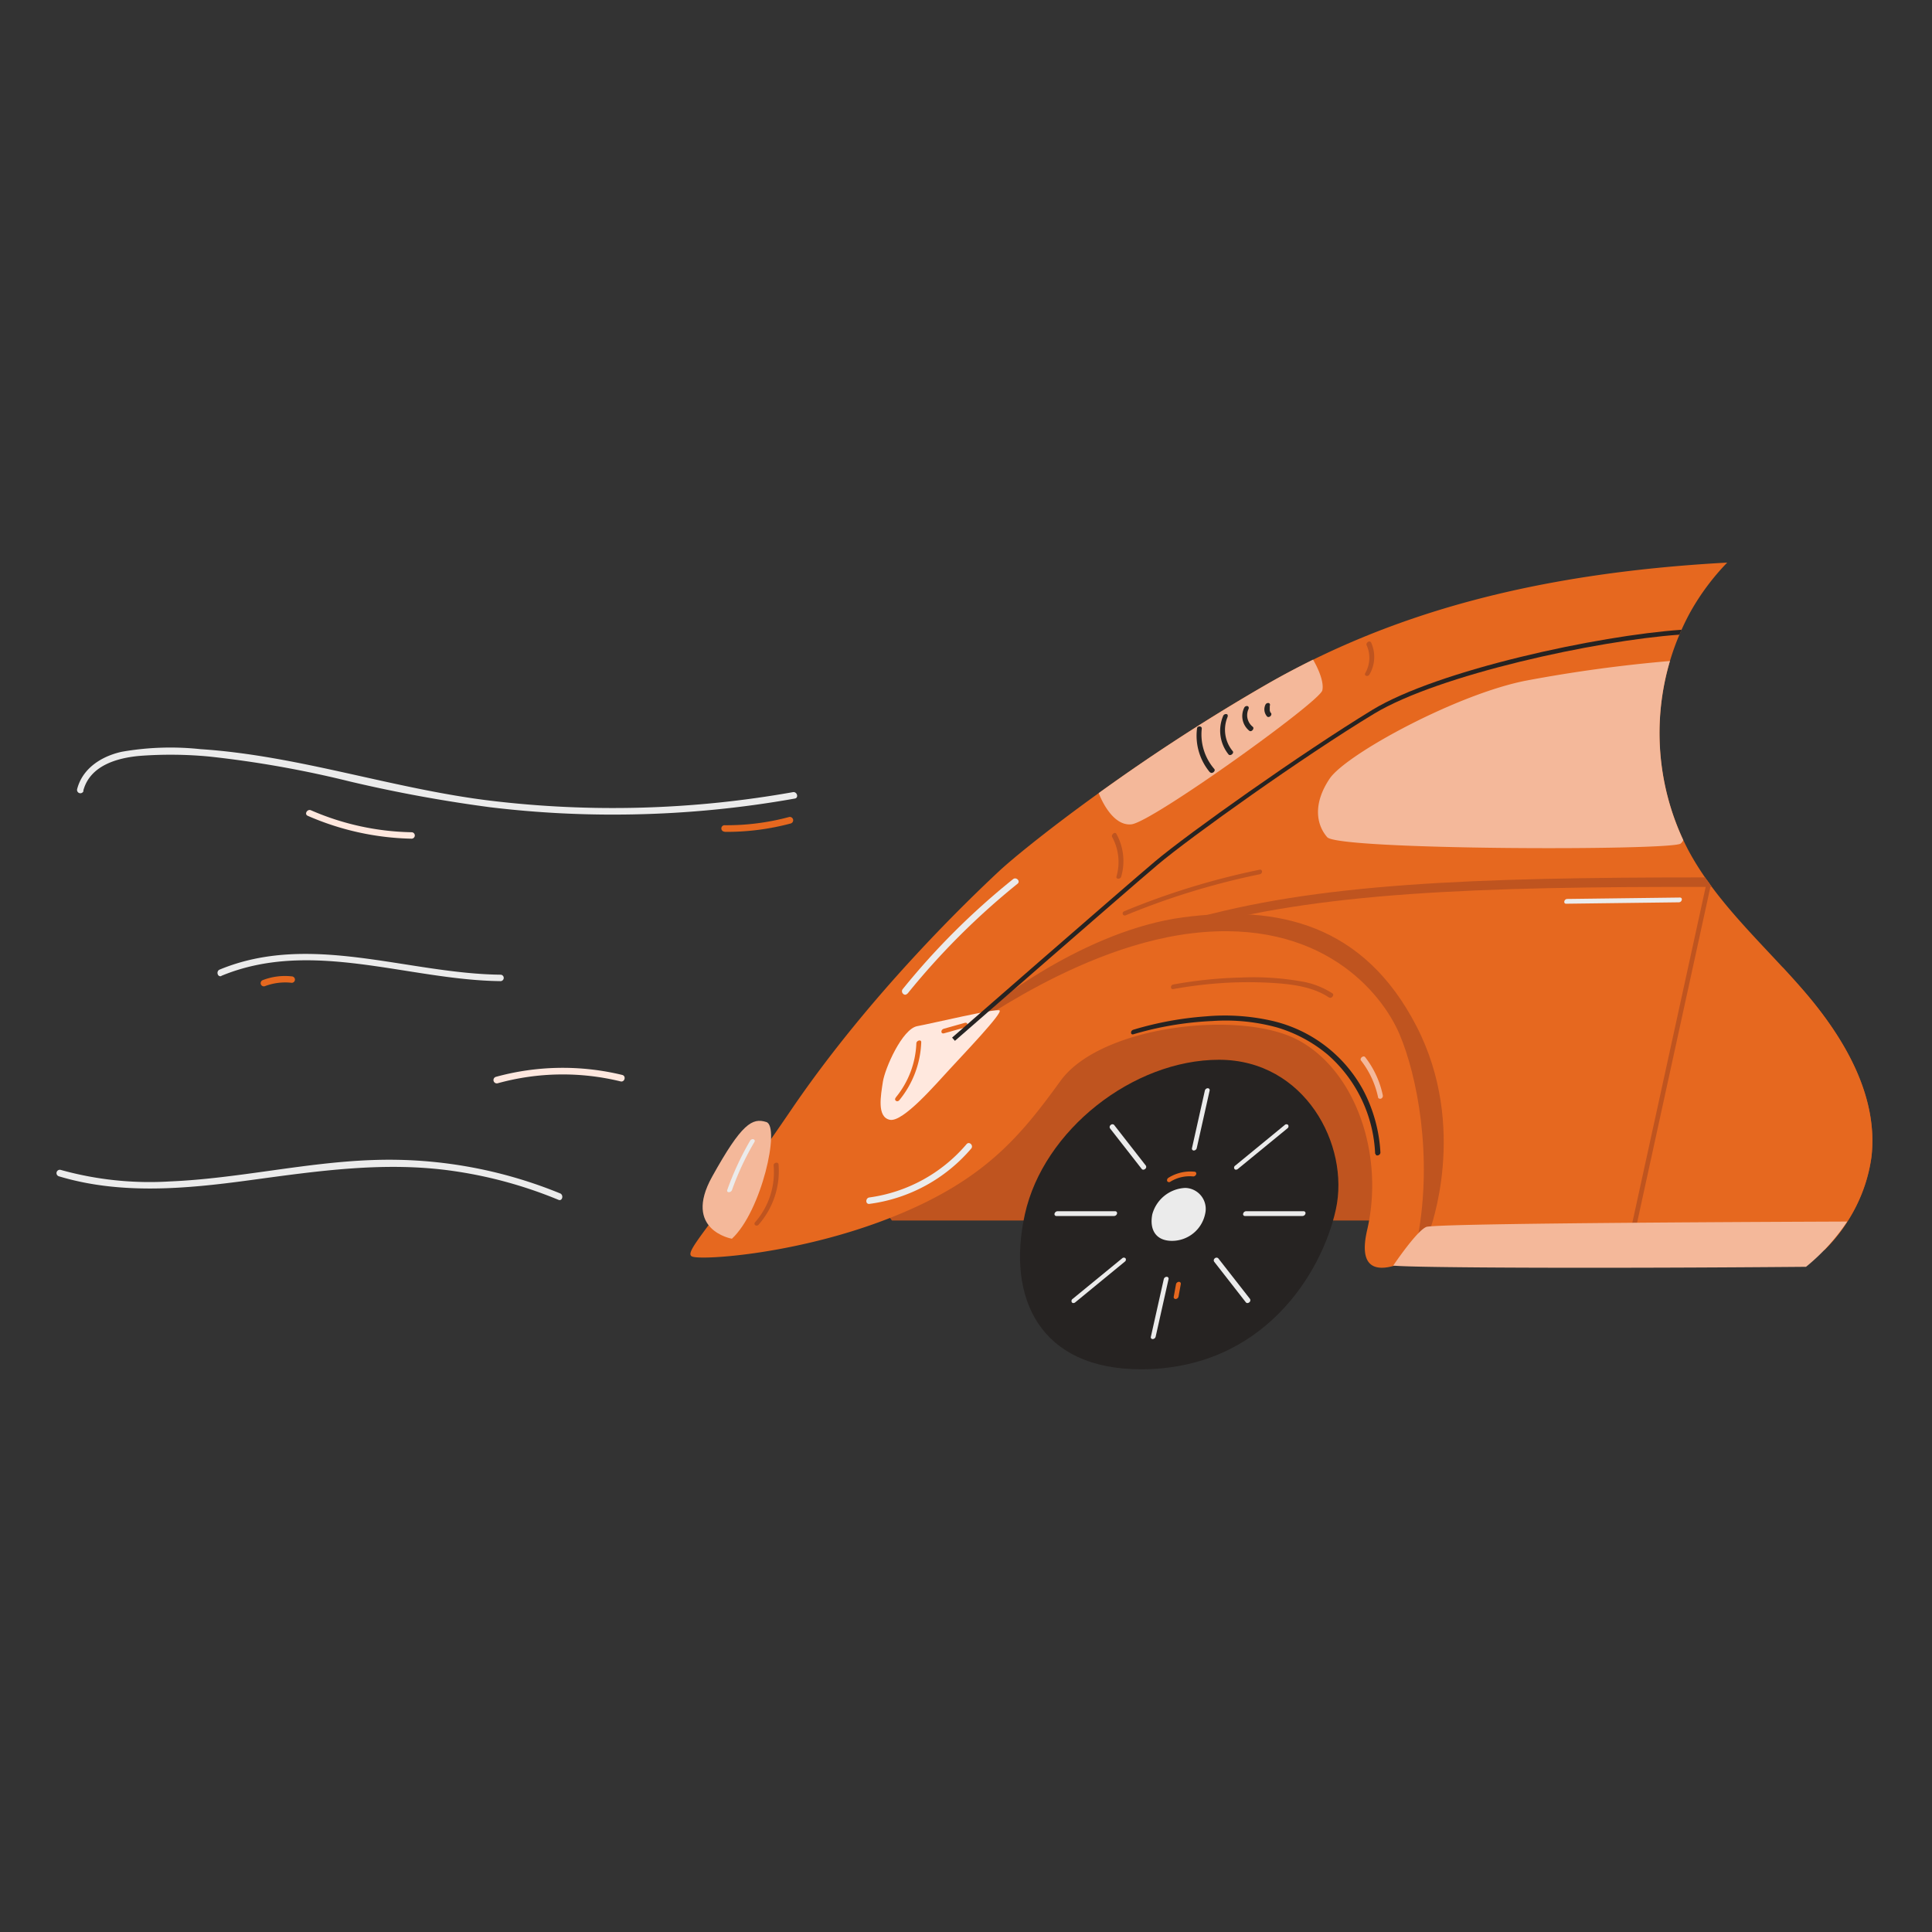 <svg xmlns="http://www.w3.org/2000/svg" viewBox="0 0 300 300"><rect x="0" y="0" width="300" height="300" fill="#333333" stroke="none"/><defs><style>.cls-1{fill:#bf541f;}.cls-2{fill:#e6681f;}.cls-3{fill:#262322;}.cls-4{fill:#f4b89a;}.cls-5{fill:#ebebeb;}.cls-6{fill:#ffe8de;}.cls-7{fill:#fee7de;}</style></defs><title>Artboard 3</title><g id="Layer_3" data-name="Layer 3"><path class="cls-1" d="M290.6,179.63c1.09-9.44-4.22-18.46-10.42-25.67-1.08-1.26-2.2-2.49-3.34-3.72l-90.52-1.09-51.23,36,3.41,4.37H286.92A23.47,23.47,0,0,0,290.6,179.63Z"/><path class="cls-2" d="M290.6,179.63c1.09-9.44-4.22-18.46-10.42-25.67s-13.57-13.6-18.05-22a39.2,39.2,0,0,1,.3-36.84,37.09,37.09,0,0,1,5.77-7.76c-30.54,1.66-52.69,8.17-71.31,18.8C176.8,117.64,159.27,131.39,155,135.4s-19.76,18.72-32.19,37-16.89,22.16-15.29,22.73,16.51-.38,30.94-6.11,20-12.61,26.23-21.2,28-11.08,36.91-6.3S215,179.33,212.29,191s10.57,2.29,10.57,2.29l60.45.81A25.32,25.32,0,0,0,290.6,179.63Z"/><path class="cls-3" d="M177.17,212.62c18.93,0,28.07-14.84,30.26-24.82s-4.8-23.24-18.14-23.24-27.27,10.92-30.15,24S161.52,212.62,177.17,212.62Z"/><path class="cls-4" d="M170.61,123.15a304.59,304.59,0,0,1,26.28-17c2.28-1.31,4.62-2.54,7-3.72,0,0,1.83,3,1.44,4.77S178.9,127.66,175.69,128,170.61,123.16,170.61,123.15Z"/><path class="cls-5" d="M182,192.68a5.26,5.26,0,0,0,5.14-4.22,3.26,3.26,0,0,0-3.08-4,5.56,5.56,0,0,0-5.13,4.09C178.48,190.82,179.37,192.68,182,192.68Z"/><path class="cls-5" d="M185.38,178.65a.49.49,0,0,0,.45-.37l2-8.93a.29.29,0,0,0-.29-.37.48.48,0,0,0-.45.37l-2,8.93A.29.29,0,0,0,185.38,178.65Z"/><path class="cls-5" d="M191.92,181.63a.48.48,0,0,0,.29-.11l7.7-6.31a.4.4,0,0,0,.11-.53.37.37,0,0,0-.52,0L191.8,181a.37.37,0,0,0-.11.52A.28.28,0,0,0,191.92,181.63Z"/><path class="cls-5" d="M193.33,188.82h8.93a.49.49,0,0,0,.45-.37.29.29,0,0,0-.29-.37h-8.93a.48.48,0,0,0-.45.37A.28.28,0,0,0,193.33,188.82Z"/><path class="cls-5" d="M193.7,202.34a.47.47,0,0,0,.28-.11.4.4,0,0,0,.12-.53l-4.93-6.31a.39.39,0,0,0-.53,0,.39.39,0,0,0-.11.52l4.93,6.32A.3.3,0,0,0,193.7,202.34Z"/><path class="cls-5" d="M179,207.93a.49.49,0,0,0,.45-.37l2-8.93a.29.29,0,0,0-.29-.37.48.48,0,0,0-.45.37l-2,8.93A.28.28,0,0,0,179,207.93Z"/><path class="cls-5" d="M166.67,202.34a.48.48,0,0,0,.29-.11l7.7-6.32a.38.38,0,0,0,.11-.52.37.37,0,0,0-.52,0l-7.7,6.31a.39.39,0,0,0-.11.53A.28.28,0,0,0,166.67,202.34Z"/><path class="cls-5" d="M164,188.82H173a.48.48,0,0,0,.45-.37.29.29,0,0,0-.29-.37H164.2a.5.5,0,0,0-.45.37A.29.29,0,0,0,164,188.82Z"/><path class="cls-5" d="M177.53,181.63a.45.45,0,0,0,.28-.11.39.39,0,0,0,.12-.52L173,174.68a.37.37,0,0,0-.52,0,.4.4,0,0,0-.12.53l4.93,6.31A.3.3,0,0,0,177.53,181.63Z"/><path class="cls-1" d="M222,191.08s6.08-16-2.06-31.75-21.36-18.87-36.27-16.88-29.84,13.3-33.52,17,15-12.18,35-14.54,29.43,9.24,32.17,15.69,5.17,18.91,2.83,31.51Z"/><path class="cls-6" d="M147.49,166c-2.17,2.33-7.27,8.31-9.32,7.88s-1.39-3.8-1.08-5.88,3-8.23,5.34-8.66,12.22-2.8,12.78-2.44S149.59,163.71,147.49,166Z"/><path class="cls-3" d="M213.53,179.16a21.64,21.64,0,0,0-7.35-15.38,22,22,0,0,0-7.89-4.24,30.13,30.13,0,0,0-10-1A51.07,51.07,0,0,0,176,160.6c-.48.15-.52-.57,0-.71a51.94,51.94,0,0,1,11.25-2.07,33.16,33.16,0,0,1,10.4.72,21.62,21.62,0,0,1,14,10.68,23.42,23.42,0,0,1,2.7,9.74c0,.46-.73.66-.76.2Z"/><path class="cls-2" d="M139.09,170.42a14.08,14.08,0,0,0,3.2-8.39c0-.47.77-.67.76-.2a15,15,0,0,1-3.4,9c-.33.41-.89,0-.56-.38Z"/><path class="cls-2" d="M149.84,159.54l-3.28.92c-.49.13-.53-.58,0-.72l3.28-.92c.49-.13.53.58,0,.72Z"/><path class="cls-3" d="M196.74,111.24a1.66,1.66,0,0,1-.24-1.82.46.46,0,0,1,.51-.25c.19.06.24.25.16.45l0,0c0,.08,0-.06,0,0l0,.1,0,.18a.13.13,0,0,1,0,.06s0-.09,0,0a.34.34,0,0,0,0,.1,1.28,1.28,0,0,0,0,.19v0s0-.07,0,0l0,.09a1,1,0,0,0,.06.16s0,0,0,0,0-.06,0,0a.25.25,0,0,1,0,.07l.13.14a.32.32,0,0,1,.05.26.5.5,0,0,1-.17.26.52.52,0,0,1-.28.11.36.36,0,0,1-.24-.11Z"/><path class="cls-3" d="M194,113.48a2.93,2.93,0,0,1-.8-3.58.46.46,0,0,1,.51-.26c.19.06.24.26.16.46a2.29,2.29,0,0,0,.64,2.74c.35.25-.16.89-.51.64Z"/><path class="cls-3" d="M190.77,117.15a5.87,5.87,0,0,1-.83-6,.46.46,0,0,1,.51-.26c.2,0,.23.26.16.45a5.19,5.19,0,0,0,.8,5.29c.28.31-.36.84-.64.52Z"/><path class="cls-3" d="M187.87,119.92a8.85,8.85,0,0,1-2-6.77c0-.47.78-.47.74,0a8.19,8.19,0,0,0,1.94,6.25c.28.32-.36.84-.64.52Z"/><path class="cls-2" d="M183.35,199.41l-.35,1.93a.49.49,0,0,1-.45.37.29.29,0,0,1-.29-.37l.35-1.93a.49.49,0,0,1,.46-.37.29.29,0,0,1,.28.37Z"/><path class="cls-2" d="M181.46,182.87a6.44,6.44,0,0,1,4-.93.29.29,0,0,1,.29.37.5.5,0,0,1-.45.37,5.65,5.65,0,0,0-3.59.83.33.33,0,0,1-.48-.13.45.45,0,0,1,.24-.51Z"/><path class="cls-4" d="M113.65,192.35s-7.68-1.33-3.08-9.62,6.25-9.2,8.43-8.5S118.27,188.07,113.65,192.35Z"/><path class="cls-5" d="M117.14,177.34a43.09,43.09,0,0,0-3.47,7.43c-.16.47-.9.47-.74,0a44.89,44.89,0,0,1,3.54-7.63c.26-.44.93-.25.67.2Z"/><path class="cls-1" d="M173.37,136.09a8.11,8.11,0,0,0-.67-6.11c-.21-.36.42-.89.64-.52a8.71,8.71,0,0,1,.77,6.63c-.12.48-.86.48-.74,0Z"/><path class="cls-1" d="M117.26,189.78a11.8,11.8,0,0,0,2.87-8.79c-.06-.45.7-.64.76-.2a12.6,12.6,0,0,1-3.08,9.36c-.33.4-.89,0-.55-.37Z"/><path class="cls-1" d="M174.59,141.49a115.39,115.39,0,0,1,21-6.44c.48-.1.53.61,0,.71a114.8,114.8,0,0,0-20.77,6.36c-.47.2-.71-.44-.23-.63Z"/><path class="cls-1" d="M212,104.51a4.75,4.75,0,0,0,.2-4.34c-.08-.16.07-.41.25-.51a.32.32,0,0,1,.47.14,5.41,5.41,0,0,1-.25,4.9c-.24.46-.91.26-.67-.19Z"/><path class="cls-1" d="M206.35,154.88c-2.28-1.52-5.21-2-8.14-2.21a62.31,62.31,0,0,0-10.12.11c-2,.18-3.92.45-5.89.8-.48.09-.52-.62,0-.71a67.3,67.3,0,0,1,10.57-1.08,43,43,0,0,1,9.68.67,12.66,12.66,0,0,1,4.45,1.79c.36.24-.15.88-.51.63Z"/><path class="cls-5" d="M260.71,140.11l-17.53.22c-.48,0-.31-.73.16-.74l17.53-.22c.48,0,.32.73-.16.74Z"/><path class="cls-4" d="M214,170.45a14,14,0,0,0-2.66-5.77c-.27-.34.37-.86.64-.53a14.45,14.45,0,0,1,2.74,5.92.46.46,0,0,1-.24.51c-.18.09-.44,0-.48-.13Z"/><path class="cls-5" d="M140.92,154.29A113.64,113.64,0,0,1,158,137.23c.51-.41-.21-1.11-.7-.71a112.72,112.72,0,0,0-17.12,17.06c-.41.5.3,1.21.7.71Z"/><path class="cls-5" d="M135,186.94a25.06,25.06,0,0,0,15.8-8.58c.42-.48-.28-1.19-.71-.7A24.12,24.12,0,0,1,135,185.94c-.63.08-.64,1.08,0,1Z"/><path class="cls-4" d="M261.38,130.46a39.42,39.42,0,0,1-2.07-27.82,222.67,222.67,0,0,0-22.09,3c-10.76,2-28.2,11.46-30.76,15.28s-2.12,7.07-.37,9.08,53.12,2.1,54.87,1A1.6,1.6,0,0,0,261.38,130.46Z"/><path class="cls-1" d="M265.64,137.49c-.19-.26-.38-.52-.56-.79L253,192h.74Z"/><path class="cls-3" d="M261.11,97.79c-12.92.89-37.8,6.24-48,12.43C202,117,184.45,129.46,179.35,133.76s-31.24,27.12-31.51,27.36l.44.5c.26-.23,26.46-23.1,31.49-27.35s22.7-16.86,33.59-23.44c10.08-6.09,34.54-11.36,47.42-12.28Z"/><path class="cls-1" d="M265.81,137.72c-.36-.49-.71-1-1.06-1.48-36.12,0-60.55.94-80.43,6.69l.12,1.41C204.38,138.58,229.07,137.65,265.81,137.72Z"/><path class="cls-4" d="M286.83,189.68c-30.82.12-64.24.37-65.36.84s-3.42,3.5-5.13,6c3.21.36,33.95.45,64.1.19A31.71,31.71,0,0,0,286.83,189.68Z"/><path class="cls-5" d="M12.92,122.83c1-3.94,5.24-5.15,8.82-5.46a63.73,63.73,0,0,1,10.79.11,164.47,164.47,0,0,1,21.8,3.87,220.89,220.89,0,0,0,21.79,4,159.61,159.61,0,0,0,22.18,1.11A160.37,160.37,0,0,0,123.42,124c.63-.11.36-1.08-.27-1a159.48,159.48,0,0,1-47,1.33c-15.14-1.84-29.76-7-45-8a43.87,43.87,0,0,0-12.22.4c-3.12.68-6.11,2.54-6.95,5.8a.5.5,0,0,0,1,.26Z"/><path class="cls-5" d="M34.37,151.53c14-5.81,29,.66,43.35.82a.5.5,0,0,0,0-1c-14.46-.16-29.52-6.63-43.62-.79-.58.25-.32,1.21.27,1Z"/><path class="cls-5" d="M87,185.32a70,70,0,0,0-29.13-5.19C47.28,180.5,37,183,26.42,183.45a51.46,51.46,0,0,1-17-1.79.5.5,0,0,0-.26,1c9.6,2.89,19.78,1.94,29.57.61,10.65-1.44,21.18-3,31.92-1.4a67.84,67.84,0,0,1,16.07,4.44c.59.25.85-.72.27-1Z"/><path class="cls-2" d="M112.49,129.17a38.42,38.42,0,0,0,10.29-1.3.5.5,0,0,0-.27-1,37.22,37.22,0,0,1-10,1.27.5.5,0,0,0,0,1Z"/><path class="cls-2" d="M41.11,153.14a8.92,8.92,0,0,1,4.19-.53.5.5,0,0,0,.5-.5.51.51,0,0,0-.5-.5,9.55,9.55,0,0,0-4.46.57.51.51,0,0,0-.35.61.5.5,0,0,0,.62.35Z"/><path class="cls-7" d="M47.79,126.68a42.27,42.27,0,0,0,16.12,3.55.5.5,0,0,0,0-1,40.84,40.84,0,0,1-15.62-3.41c-.58-.25-1.09.61-.5.86Z"/><path class="cls-7" d="M77.28,168.21a37.88,37.88,0,0,1,19.09-.29c.63.15.89-.82.27-1a39.2,39.2,0,0,0-19.63.29.5.5,0,0,0,.27,1Z"/></g></svg>